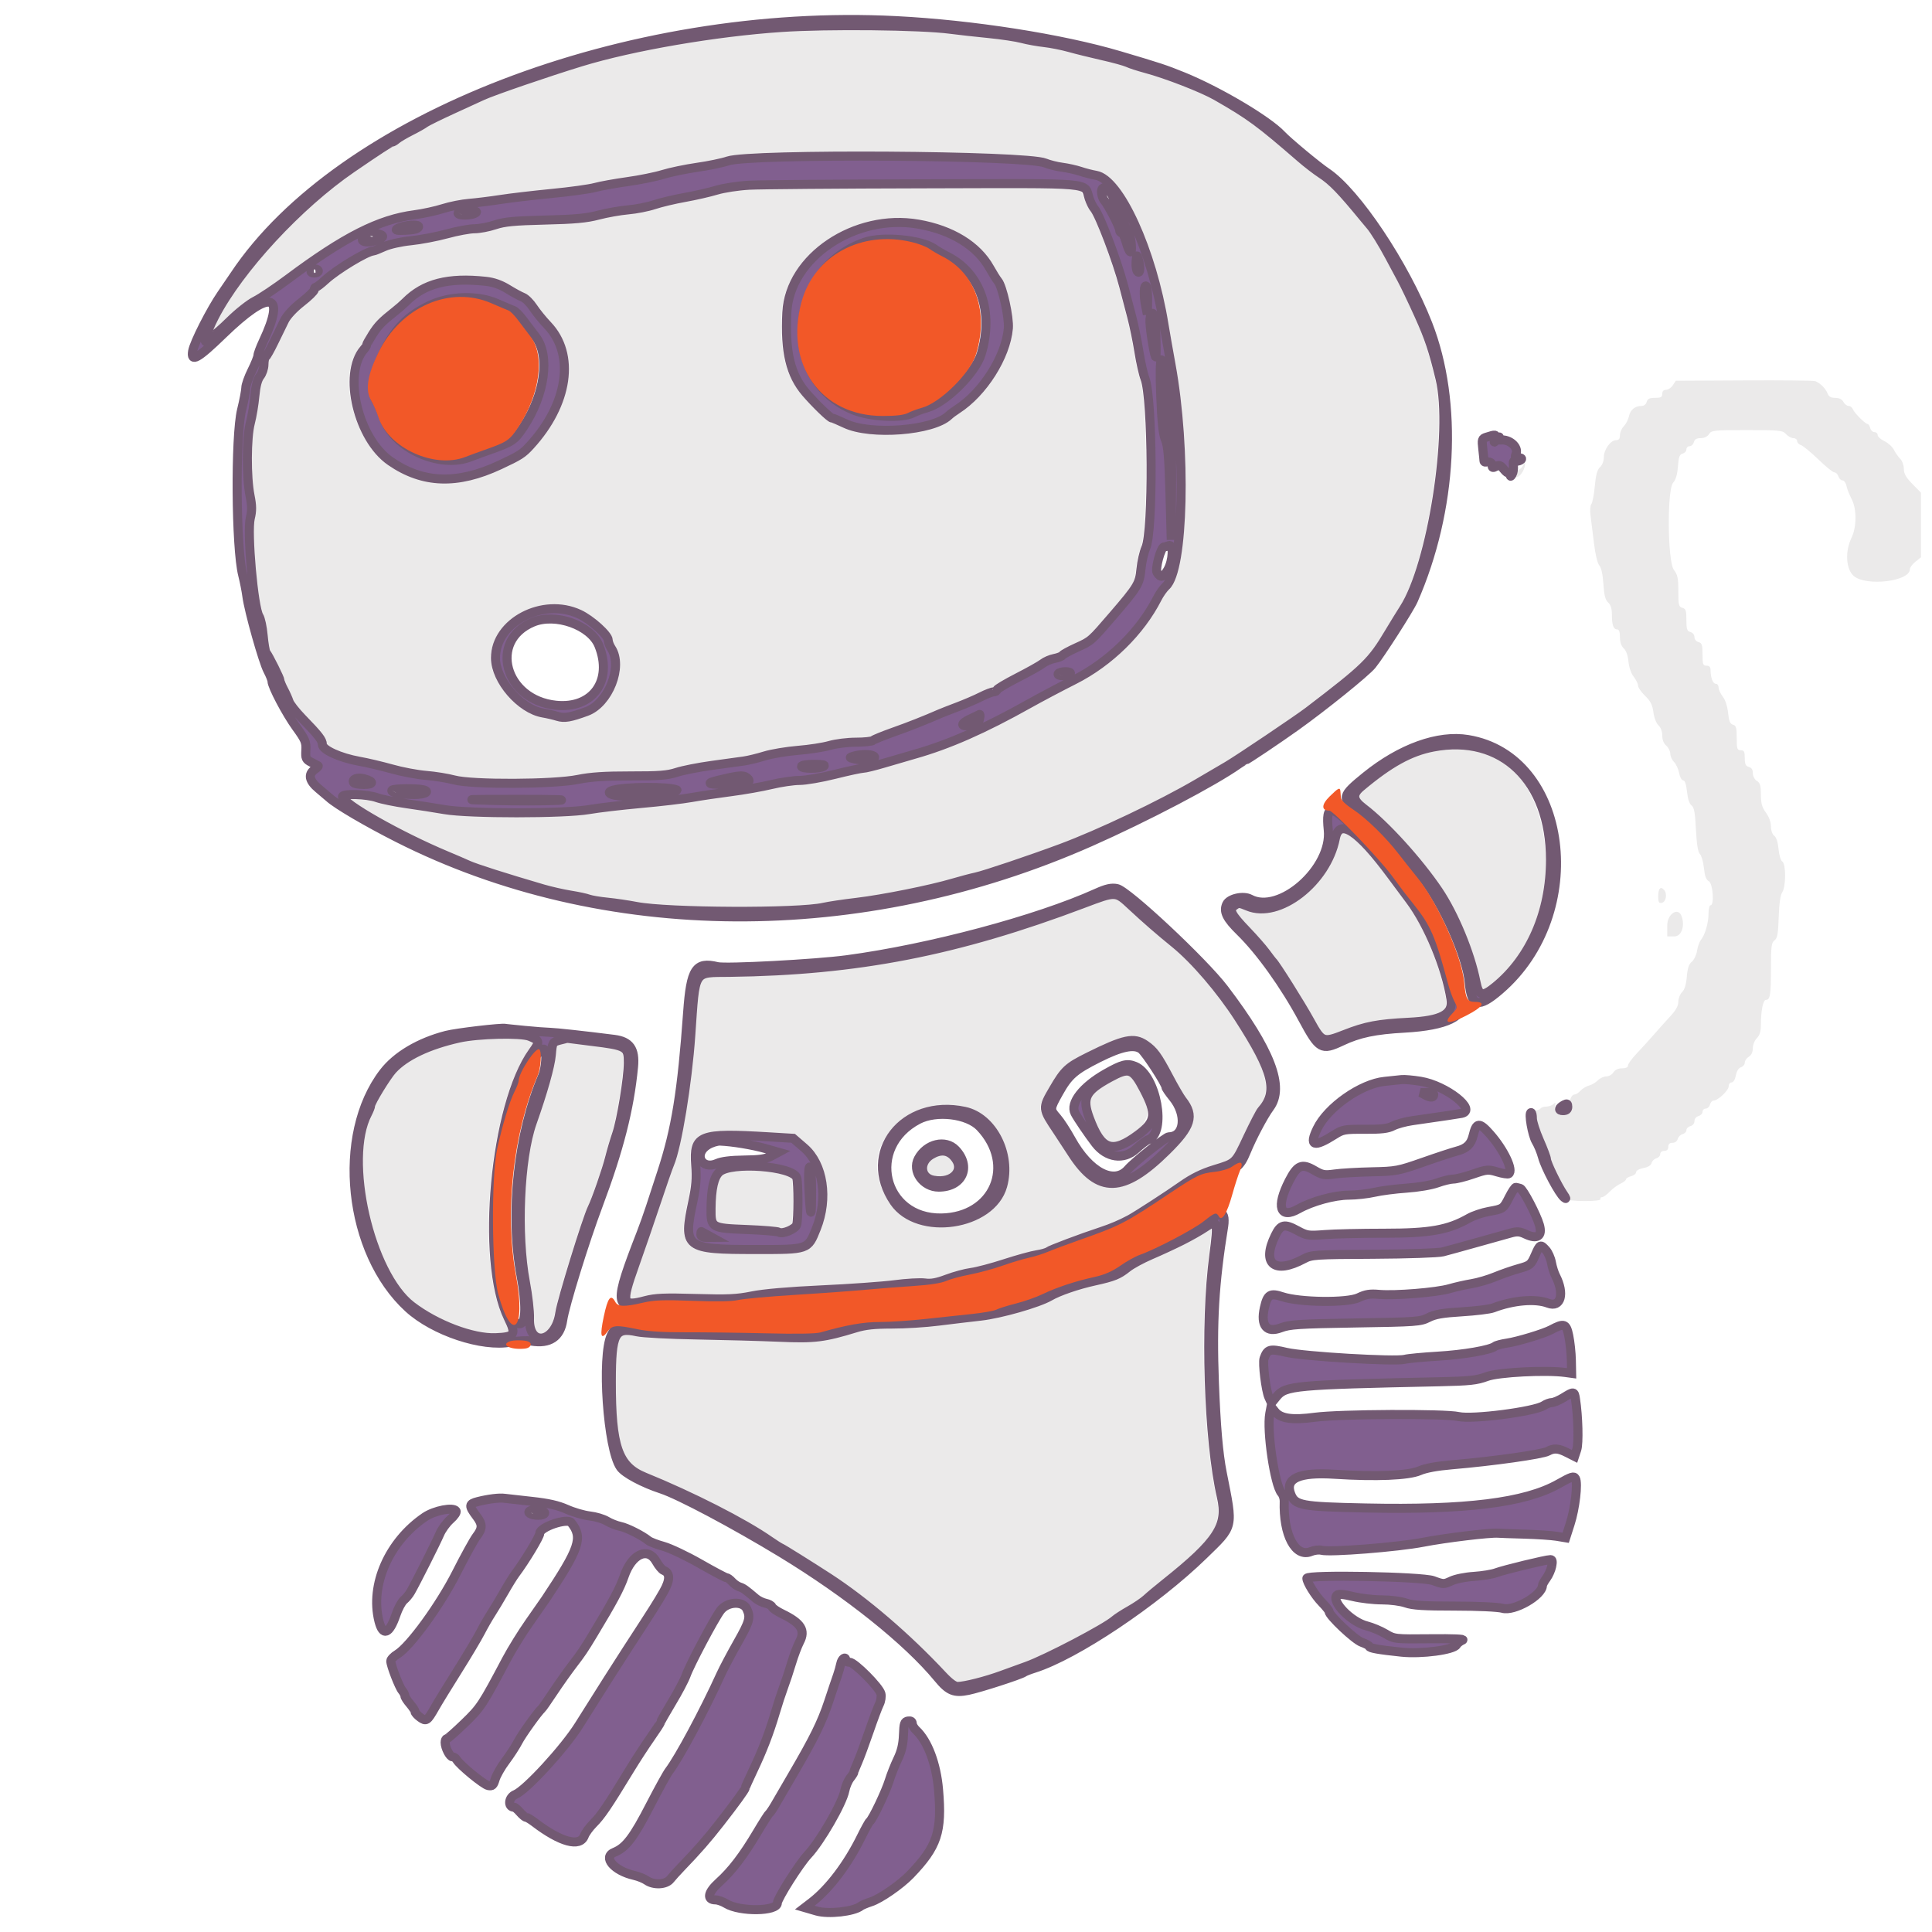 <?xml version="1.0" encoding="UTF-8" standalone="no"?>
<!DOCTYPE svg PUBLIC "-//W3C//DTD SVG 1.1//EN" "http://www.w3.org/Graphics/SVG/1.1/DTD/svg11.dtd">
<svg version="1.1" xmlns="http://www.w3.org/2000/svg" xmlns:xlink="http://www.w3.org/1999/xlink" preserveAspectRatio="xMidYMid meet" viewBox="0 0 640 640" width="640" height="640"><defs><path d="M304.86 8.85C306.7 8.95 310.45 9.33 313.2 9.7C315.95 10.06 321.65 10.7 325.87 11.11C330.09 11.52 335.04 12.27 336.88 12.76C338.71 13.25 342.01 13.85 344.21 14.09C346.41 14.33 350.17 15.07 352.55 15.74C354.93 16.41 359.89 17.63 363.55 18.46C367.22 19.28 370.97 20.32 371.89 20.75C372.81 21.19 375.51 22.06 377.89 22.7C384.74 24.52 396.67 29.16 401.24 31.78C412.53 38.25 415.49 40.43 429.25 52.36C431.27 54.11 434.26 56.42 435.9 57.49C439.73 59.99 442.57 62.92 450.3 72.35C451.01 73.22 451.89 74.27 452.26 74.69C453.49 76.08 456.43 80.83 458.54 84.83C459.69 87 461.5 90.38 462.56 92.33C463.62 94.28 466.2 99.68 468.31 104.33C471.7 111.85 473.1 116.04 475.37 125.46C479.6 142.98 472.63 187.2 463.38 201.6C462.24 203.38 460.05 206.94 458.52 209.5C452.73 219.23 450.75 221.16 431.74 235.67C428.3 238.3 408.55 251.59 404.88 253.74C403.43 254.6 398.94 257.23 394.9 259.59C382.97 266.58 362.5 276.31 349.88 281C339.49 284.86 324.45 289.92 321.56 290.53C320.08 290.84 316.75 291.72 314.17 292.48C306.66 294.71 290.86 297.88 282.19 298.91C277.78 299.43 272.83 300.17 271.18 300.55C262.82 302.47 219.49 302.28 209.15 300.28C206.4 299.75 202.07 299.11 199.52 298.86C196.97 298.61 194.18 298.14 193.33 297.82C192.48 297.49 189.76 296.91 187.29 296.52C184.83 296.12 180.71 295.19 178.14 294.44C165.45 290.72 155.87 287.66 153.46 286.57C152 285.9 148.84 284.54 146.46 283.55C130.8 277.01 111.78 266.24 111.78 263.9C111.78 262.81 119.86 263.04 123.2 264.23C124.8 264.8 129.22 265.7 133.02 266.24C136.82 266.77 142.49 267.66 145.61 268.2C153.62 269.6 185.36 269.59 193.39 268.19C196.55 267.64 204.32 266.73 210.65 266.16C216.98 265.6 224.56 264.71 227.5 264.18C230.43 263.66 236.28 262.79 240.5 262.25C244.72 261.71 250.72 260.65 253.84 259.9C256.96 259.15 261.16 258.53 263.19 258.53C265.21 258.53 270.46 257.62 274.85 256.52C279.24 255.42 283.43 254.52 284.17 254.51C284.92 254.5 288.07 253.73 291.19 252.8C294.31 251.87 298.81 250.55 301.19 249.88C312.62 246.65 324.24 241.53 339.26 233.1C342.78 231.13 349.52 227.56 354.24 225.18C365.83 219.32 376.12 209.21 381.73 198.16C382.48 196.7 383.75 194.9 384.56 194.16C390.47 188.82 391.38 149 386.24 120.8C385.37 116.03 384.32 110.03 383.9 107.46C379.92 82.95 369.19 59.4 361.4 58.08C360.02 57.84 357.69 57.25 356.22 56.75C354.75 56.26 352.05 55.65 350.22 55.41C348.38 55.17 345.83 54.53 344.55 53.99C338.39 51.39 246.9 50.8 239.5 53.31C237.67 53.94 233.06 54.89 229.27 55.43C225.47 55.98 220.38 57.03 217.95 57.79C215.52 58.54 210.22 59.61 206.17 60.17C202.13 60.73 197.32 61.6 195.48 62.1C193.65 62.61 187.19 63.5 181.14 64.08C175.09 64.67 167.44 65.57 164.13 66.08C160.83 66.59 156.18 67.17 153.8 67.36C151.41 67.55 147.51 68.32 145.13 69.08C142.74 69.84 138.48 70.77 135.65 71.14C123.85 72.68 112.4 78.48 93.83 92.35C89.64 95.47 84.72 98.77 82.89 99.69C81.05 100.6 77.32 103.55 74.58 106.24C71.85 108.93 69.3 111.13 68.93 111.13C68.55 111.13 67.84 111.65 67.35 112.29C65.25 115.07 66.53 110.41 69.39 104.9C77.63 89 97.17 67.89 114.87 55.75C123.52 49.82 127.69 47.1 128.14 47.1C128.44 47.1 129.15 46.68 129.73 46.17C130.31 45.66 132.44 44.41 134.45 43.39C136.47 42.37 138.57 41.18 139.12 40.75C139.67 40.32 143.88 38.25 148.46 36.15C153.05 34.05 157.4 32.06 158.13 31.72C161.63 30.1 179.67 23.91 190.81 20.5C220.77 11.34 266.49 6.67 304.86 8.85M357.17 62.11C357.83 62.84 358.71 64.47 359.14 65.73C359.56 66.99 360.31 68.49 360.8 69.06C362.58 71.12 368.42 86.5 370.57 94.79C371.24 97.35 372.42 101.86 373.2 104.79C373.97 107.73 375.05 112.98 375.61 116.46C376.15 119.95 377.06 123.96 377.61 125.39C380.17 131.94 380.39 175.91 377.89 181.49C377.24 182.96 376.52 186.1 376.29 188.46C375.83 193.41 375.24 194.38 367.06 203.89C359.71 212.43 359.86 212.3 354.94 214.53C352.58 215.6 350.48 216.75 350.27 217.08C350.07 217.42 348.87 217.88 347.62 218.12C346.37 218.35 344.64 219.1 343.78 219.77C342.92 220.45 339.14 222.57 335.38 224.49C331.62 226.42 328.54 228.25 328.54 228.58C328.54 228.91 328.08 229.18 327.53 229.18C326.97 229.18 325.09 229.9 323.36 230.78C321.62 231.66 318.1 233.18 315.53 234.15C312.97 235.12 310.26 236.18 309.53 236.5C304.84 238.56 299.4 240.71 294.19 242.55C290.89 243.72 287.9 244.94 287.55 245.26C287.21 245.59 284.66 245.86 281.89 245.86C279.12 245.86 275.2 246.35 273.18 246.94C271.16 247.53 266.45 248.26 262.71 248.56C258.97 248.87 254.01 249.69 251.7 250.4C249.39 251.11 246.3 251.87 244.84 252.08C243.37 252.28 238.57 252.95 234.16 253.55C229.76 254.15 224.51 255.19 222.49 255.85C219.51 256.83 216.65 257.06 207.15 257.04C198.6 257.03 193.97 257.34 189.81 258.19C181.84 259.83 154.68 259.95 148.79 258.37C146.59 257.77 142.39 257.1 139.46 256.86C136.52 256.62 131.42 255.66 128.12 254.72C124.82 253.79 119.95 252.64 117.3 252.17C110.95 251.03 105.11 248.37 105.11 246.61C105.11 245.16 103.92 243.62 98.34 237.88C96.27 235.75 94.35 233.29 94.08 232.42C93.81 231.56 93.02 229.8 92.34 228.52C91.66 227.24 91.1 225.88 91.1 225.5C91.1 224.81 87.44 217.43 86.46 216.17C86.18 215.81 85.75 213.26 85.51 210.53C85.26 207.79 84.65 204.91 84.14 204.13C82.34 201.4 80.11 176.29 81.24 171.66C81.84 169.21 81.82 167.54 81.16 164.22C79.93 158.02 79.98 145.02 81.25 140.14C81.83 137.94 82.5 133.9 82.75 131.17C83.06 127.82 83.62 125.68 84.49 124.58C85.19 123.69 85.77 121.96 85.77 120.75C85.77 119.53 86.02 118.38 86.34 118.19C86.65 117.99 87.89 115.8 89.09 113.31C90.28 110.83 91.86 107.59 92.59 106.12C93.38 104.54 95.64 102.11 98.18 100.13C100.52 98.3 102.44 96.43 102.44 95.96C102.44 95.5 102.68 95.12 102.98 95.12C103.27 95.12 104.7 94.03 106.15 92.7C109.88 89.26 119.89 83.22 121.99 83.14C122.28 83.12 123.9 82.49 125.58 81.72C127.32 80.93 131.13 80.08 134.38 79.75C137.54 79.44 142.92 78.41 146.34 77.48C149.76 76.54 153.89 75.78 155.51 75.78C157.13 75.78 160.19 75.2 162.3 74.49C165.38 73.46 168.64 73.15 178.81 72.9C188.59 72.67 192.62 72.31 196.48 71.28C199.23 70.55 203.68 69.76 206.37 69.52C209.05 69.29 212.96 68.52 215.04 67.82C217.12 67.12 221.68 66.03 225.16 65.41C228.65 64.79 233.41 63.7 235.74 62.99C244.27 60.41 354.91 59.6 357.17 62.11M283.4 75.63C269.12 80.69 259.57 91.58 258.98 103.5C258.34 116.55 260.11 124.06 265.27 130.09C268.4 133.74 273.29 138.47 273.94 138.47C274.23 138.47 276.21 139.3 278.33 140.31C286.72 144.3 307.35 142.7 312.63 137.66C313.12 137.18 314.33 136.27 315.32 135.65C323.95 130.13 331.56 118.13 332.36 108.78C332.67 105.15 330.41 94.87 328.91 93.12C328.44 92.57 327.22 90.62 326.19 88.78C319.32 76.49 298.78 70.17 283.4 75.63M137.79 96.08C135.77 97.47 133.49 99.25 132.71 100.04C131.93 100.82 130.34 102.21 129.18 103.12C124.85 106.53 123.61 107.8 121.72 110.78C120.65 112.47 119.78 114.03 119.78 114.26C119.78 114.5 119.37 115.16 118.87 115.74C111.83 123.91 116.94 145.36 127.71 152.8C138.42 160.2 149.8 160.6 163.8 154.07C170.51 150.93 171.45 150.33 173.99 147.56C186.57 133.79 188.92 117.4 179.7 107.72C178.11 106.05 175.98 103.42 174.97 101.88C173.95 100.34 172.42 98.81 171.56 98.49C170.7 98.16 168.42 96.93 166.51 95.74C159.78 91.61 143.98 91.79 137.79 96.08M601.33 126.26C602.95 126.88 604.77 128.69 605.39 130.3C605.81 131.4 606.5 131.8 607.96 131.8C609.27 131.8 610.19 132.26 610.66 133.14C611.05 133.87 611.83 134.47 612.38 134.47C612.92 134.47 613.56 134.97 613.79 135.57C614.27 136.8 617.93 140.47 618.69 140.47C618.96 140.47 619.34 141.07 619.53 141.81C619.72 142.54 620.35 143.14 620.94 143.14C621.52 143.14 622 143.58 622 144.11C622 144.64 623.01 145.56 624.24 146.14C625.47 146.73 626.89 148.01 627.39 149.01C627.89 150 628.83 151.35 629.48 152C630.14 152.66 630.67 154.15 630.67 155.31C630.67 156.91 631.37 158.15 633.51 160.32C633.7 160.51 634.64 161.47 636.34 163.21L636.34 173.91L636.34 184.62C635.24 185.5 634.63 185.98 634.51 186.08C633.5 186.88 632.67 188.01 632.67 188.58C632.67 192.59 618.28 194.33 614.12 190.83C611.49 188.61 611.12 182.73 613.33 178.16C615.08 174.54 615.09 168.55 613.36 165.28C612.64 163.93 611.88 161.99 611.68 160.98C611.47 159.97 610.88 159.15 610.36 159.15C609.84 159.15 609.23 158.55 609 157.81C608.76 157.08 608.17 156.48 607.67 156.48C607.17 156.48 604.77 154.54 602.33 152.17C599.89 149.81 597.32 147.69 596.61 147.46C595.9 147.24 595.32 146.62 595.32 146.1C595.32 145.57 594.77 145.14 594.09 145.14C593.42 145.14 592.32 144.54 591.65 143.81C590.53 142.57 589.6 142.47 578.71 142.47C567.69 142.47 566.91 142.56 566.13 143.81C565.61 144.64 564.58 145.14 563.38 145.14C562.03 145.14 561.36 145.53 561.11 146.48C560.92 147.21 560.29 147.81 559.7 147.81C559.12 147.81 558.64 148.29 558.64 148.87C558.64 149.46 558.08 150.08 557.38 150.26C556.37 150.53 556.07 151.37 555.84 154.51C555.65 157.15 555.13 158.9 554.27 159.86C552.18 162.17 552.39 186.12 554.52 188.82C555.73 190.36 555.97 191.54 555.97 195.84C555.97 200.45 556.12 201.05 557.31 201.36C558.44 201.65 558.64 202.27 558.64 205.36C558.64 208.45 558.85 209.07 559.97 209.36C560.74 209.56 561.31 210.27 561.31 211.03C561.31 211.79 561.88 212.5 562.64 212.7C563.78 212.99 563.98 213.61 563.98 216.78C563.98 220.06 564.13 220.51 565.31 220.51C566.25 220.51 566.65 220.95 566.65 222.01C566.67 224.55 567.42 226.51 568.39 226.51C568.9 226.51 569.31 227.07 569.31 227.75C569.31 228.44 569.93 229.79 570.69 230.76C571.53 231.81 572.22 233.95 572.45 236.13C572.74 238.91 573.11 239.81 574.07 240.07C575.11 240.34 575.31 241.05 575.31 244.46C575.31 248.08 575.46 248.52 576.65 248.52C577.75 248.52 577.98 248.97 577.98 251.11C577.98 253.14 578.27 253.78 579.32 254.05C580.22 254.28 580.65 254.96 580.65 256.12C580.65 257.12 581.21 258.2 581.98 258.68C583.06 259.35 583.32 260.24 583.32 263.23C583.32 266.14 583.68 267.42 584.99 269.2C586 270.58 586.65 272.35 586.65 273.75C586.65 275.11 587.1 276.38 587.74 276.85C588.42 277.34 588.95 279 589.17 281.26C589.35 283.29 589.9 285.1 590.41 285.4C591.66 286.13 591.64 293.79 590.39 295.58C589.78 296.44 589.37 299.31 589.22 303.78C589.03 309.38 588.77 310.81 587.82 311.51C586.82 312.24 586.65 313.53 586.65 320.74C586.65 329.52 586.39 331.22 585 331.22C584.05 331.22 583.34 334.7 583.32 339.39C583.32 341.66 582.94 342.94 581.98 343.9C581.25 344.63 580.65 346.12 580.65 347.23C580.65 348.5 580.17 349.52 579.32 350.05C578.58 350.51 577.98 351.39 577.98 352.01C577.98 352.64 577.41 353.32 576.72 353.54C575.93 353.79 575.29 354.83 575.02 356.26C574.76 357.64 574.2 358.57 573.62 358.57C573.08 358.57 572.65 359.14 572.65 359.84C572.65 361.21 569.11 364.57 567.67 364.57C567.19 364.57 566.64 365.17 566.45 365.91C566.26 366.64 565.62 367.24 565.04 367.24C564.45 367.24 563.98 367.72 563.98 368.3C563.98 368.89 563.38 369.52 562.64 369.71C561.88 369.91 561.31 370.62 561.31 371.38C561.31 372.14 560.74 372.85 559.97 373.05C559.24 373.24 558.64 373.84 558.64 374.38C558.64 374.92 558.07 375.52 557.37 375.7C556.67 375.88 555.95 376.6 555.76 377.31C555.57 378.05 554.85 378.58 554.03 378.58C553.08 378.58 552.64 379 552.64 379.91C552.64 380.8 552.19 381.25 551.3 381.25C550.53 381.25 549.97 381.69 549.97 382.31C549.97 382.89 549.4 383.52 548.7 383.7C548 383.89 547.28 384.59 547.1 385.27C546.9 386.05 545.91 386.66 544.37 386.94C543 387.2 541.97 387.79 541.97 388.31C541.97 388.81 541.22 389.41 540.3 389.64C539.38 389.87 538.63 390.33 538.63 390.67C538.63 391 537.81 391.65 536.82 392.1C535.82 392.55 534.21 393.74 533.24 394.75C532.28 395.76 531.12 396.59 530.68 396.59C530.24 396.59 530.03 396.83 530.21 397.12C530.86 398.18 519.31 398.08 517.69 397.02C516.15 396.02 510.62 385.91 510.62 384.11C510.62 383.57 509.57 380.74 508.28 377.82C505.26 370.94 505.15 367.91 507.91 367.91C508.99 367.91 510.06 367.61 510.29 367.24C510.51 366.87 511.37 366.57 512.19 366.57C513.02 366.57 514.09 366.2 514.58 365.74C515.31 365.05 515.4 365.17 515.11 366.41C514.81 367.64 515.02 367.91 516.33 367.91C517.49 367.91 517.81 367.63 517.51 366.87C517.25 366.17 517.58 365.7 518.51 365.46C519.28 365.26 520.09 364.53 520.31 363.83C520.53 363.14 521.1 362.57 521.57 362.57C522.03 362.57 522.94 362 523.57 361.3C524.21 360.6 525.46 359.84 526.36 359.61C527.26 359.39 528.59 358.61 529.31 357.88C530.04 357.16 531.31 356.57 532.14 356.57C532.96 356.57 534.02 355.97 534.47 355.23C535.01 354.38 536.03 353.9 537.3 353.9C538.58 353.9 539.3 353.56 539.3 352.95C539.3 352.43 540.57 350.67 542.13 349.03C543.69 347.4 546.32 344.51 547.97 342.61C549.62 340.72 552.1 337.96 553.47 336.48C555.17 334.64 555.97 333.16 555.97 331.84C555.97 330.76 556.53 329.33 557.22 328.65C558.04 327.82 558.57 326.09 558.78 323.53C559.01 320.74 559.47 319.36 560.43 318.59C561.16 318 561.94 316.37 562.17 314.97C562.39 313.57 562.96 311.97 563.42 311.41C564.78 309.77 565.96 305.77 565.97 302.71C565.97 301.15 566.28 299.88 566.64 299.88C567.95 299.88 567.43 292.65 566.07 291.92C565.18 291.45 564.73 290.22 564.45 287.57C564.24 285.53 563.64 283.44 563.12 282.92C562.47 282.27 562.06 279.71 561.8 274.79C561.52 269.16 561.2 267.43 560.33 266.8C559.63 266.28 559.08 264.61 558.84 262.26C558.59 259.81 558.15 258.52 557.58 258.52C557.09 258.52 556.49 257.43 556.24 256.1C555.99 254.76 555.23 253.11 554.55 252.43C553.86 251.75 553.3 250.5 553.3 249.67C553.3 248.83 552.7 247.64 551.97 247.01C551.13 246.29 550.64 245.04 550.64 243.63C550.64 242.29 550.13 240.94 549.38 240.26C548.67 239.61 547.95 237.77 547.71 235.94C547.39 233.5 546.75 232.24 544.96 230.51C543.68 229.27 542.63 227.75 542.63 227.14C542.63 226.52 541.99 225.2 541.19 224.19C540.34 223.11 539.63 221.04 539.45 219.13C539.25 217.13 538.66 215.47 537.88 214.76C537.07 214.03 536.63 212.73 536.63 211.07C536.63 209.32 536.33 208.5 535.7 208.5C534.48 208.5 533.96 207.03 533.96 203.55C533.96 201.62 533.56 200.34 532.72 199.58C531.78 198.73 531.39 197.2 531.15 193.47C530.94 190.32 530.45 188.06 529.8 187.32C529.18 186.62 528.46 183.62 528.01 179.82C527.59 176.34 527.07 172.21 526.87 170.64C526.66 169.07 526.79 167.42 527.16 166.97C527.53 166.52 528.04 163.84 528.3 161.02C528.65 157.26 529.11 155.58 530.04 154.74C530.77 154.08 531.29 152.72 531.29 151.46C531.29 148.93 533.53 145.81 535.35 145.81C536.27 145.81 536.63 145.34 536.63 144.14C536.63 143.22 537.2 141.9 537.9 141.21C538.59 140.51 539.37 139.01 539.62 137.87C540.09 135.7 541.63 134.47 543.85 134.47C544.58 134.47 545.3 133.9 545.49 133.14C545.76 132.11 546.4 131.8 548.24 131.8C550.19 131.8 550.64 131.56 550.64 130.47C550.64 129.61 551.08 129.13 551.89 129.13C552.58 129.13 553.59 128.46 554.14 127.63C554.2 127.53 554.54 127.03 555.13 126.13C568.69 126.06 576.22 126.01 577.73 126.01C590.16 125.94 600.78 126.05 601.33 126.26M499.95 146.14C501.52 147.76 501.89 148.48 501.16 148.48C500.58 148.48 499.95 147.88 499.75 147.14C499.56 146.39 498.84 145.81 498.12 145.81C497.41 145.81 496.83 145.36 496.83 144.81C496.83 143.31 497.46 143.57 499.95 146.14M505.21 153.28C505.33 155.11 503.89 157.67 502.55 158.03C501.11 158.4 501.89 156.3 503.55 155.34C504.05 155.05 504.62 154.21 504.8 153.48C505.05 152.45 505.15 152.4 505.21 153.28M172.76 203.26C167.18 206.05 162.47 212.78 162.47 217.97C162.47 225.33 170.77 234.94 178.22 236.19C179.64 236.43 181.82 236.94 183.06 237.32C185.27 238 187.26 237.66 192.63 235.69C199.95 233.02 204.76 220.76 200.84 214.78C200.28 213.92 199.82 212.71 199.82 212.08C199.82 205.2 181.09 199.1 172.76 203.26M486.58 247.28C516.67 252.27 521.36 304.19 493.77 326.79C489.43 330.35 488.2 330.06 487.25 325.27C485.35 315.7 480.09 302.95 474.81 295.1C468.27 285.39 457.21 273.21 449.93 267.68C446.43 265.03 446.21 263.13 449.11 260.69C463.27 248.8 473.55 245.12 486.58 247.28M450.79 280.03C453.92 283.43 457.71 287.85 459.21 289.87C460.71 291.89 463.5 295.64 465.41 298.21C471.47 306.33 477.32 320.46 478.98 330.95C479.77 335.99 475.96 338.08 464.98 338.64C454.77 339.16 450.78 339.92 443.81 342.66C436.57 345.5 436.22 345.37 432.26 338.16C429.33 332.84 420.93 319.47 419.93 318.55C419.73 318.37 418.69 317.02 417.61 315.55C416.53 314.08 413.69 310.83 411.28 308.33C406.19 303.04 405.36 301.44 407.06 300.14C408.57 299 408.8 299.01 411.68 300.21C421.97 304.51 437.82 292.22 440.67 277.73C441.84 271.78 443.51 272.16 450.79 280.03M551.28 294.84C552.38 296.17 551.88 298.82 550.47 299.08C549.54 299.26 549.3 298.84 549.3 296.96C549.3 294.3 550.11 293.44 551.28 294.84M368.22 296.37C368.96 296.54 371.22 298.23 373.24 300.12C378.17 304.7 382.12 308.14 387.54 312.55C394.14 317.93 402.74 327.96 408.73 337.28C420.2 355.11 421.79 361.61 416.22 367.91C415.73 368.46 413.71 372.37 411.71 376.59C407.47 385.58 407.84 385.22 400.57 387.46C396.59 388.69 393.41 390.26 389.9 392.73C385.29 395.98 374.91 402.71 372.56 403.97C369.66 405.52 366.51 406.86 363.22 407.94C356.51 410.14 346.25 414.01 345.53 414.61C345.14 414.93 343.48 415.4 341.85 415.65C340.21 415.89 335.43 417.21 331.21 418.58C326.99 419.95 321.97 421.28 320.06 421.52C318.15 421.77 314.55 422.74 312.06 423.68C308.7 424.95 306.81 425.29 304.72 425.01C303.17 424.8 298.67 425.05 294.72 425.57C290.76 426.09 279.87 426.86 270.51 427.29C259.68 427.79 251.32 428.51 247.5 429.29C242.45 430.31 239.46 430.45 228.82 430.14C218.51 429.84 215.42 429.97 212.17 430.83C204.35 432.9 204.03 431.86 208.55 419.15C210.42 413.89 213.6 404.64 215.62 398.59C217.64 392.53 219.68 386.68 220.15 385.58C222.62 379.82 226.04 358.99 227.16 342.89C228.7 320.84 227.83 322.25 240.03 322.1C265.97 321.77 283.85 319.76 306.86 314.6C325.59 310.4 337.25 306.86 357.22 299.31C365.43 296.21 366.45 295.94 368.22 296.37M557.02 303.43C558.26 306.67 557.02 310.21 554.64 310.21C554.48 310.21 553.7 310.21 552.3 310.21C552.3 308.01 552.3 306.79 552.3 306.55C552.3 302.76 555.86 300.41 557.02 303.43M173.77 343.3C177.12 344.64 177.22 345.12 174.8 348.48C162.16 366.08 157.41 417.45 166.66 436.5C169.4 442.14 168.94 442.87 162.53 443.14C154.93 443.45 142.85 438.88 134.65 432.6C120.82 422.01 112.13 384.06 120.06 368.91C120.63 367.81 121.11 366.59 121.11 366.2C121.13 363.1 128.69 353.35 133.47 350.27C142.8 344.25 166.08 340.23 173.77 343.3M194.15 344.95C205.95 346.38 206.49 346.69 206.48 352.11C206.46 357.09 204.14 371.17 202.59 375.71C201.86 377.84 200.81 381.38 200.27 383.58C199.3 387.48 195.79 397.58 194.47 400.25C192.68 403.88 184.36 430.86 183.78 434.94C182.34 444.92 173.37 446.46 173.73 436.66C173.81 434.45 173.2 429.11 172.38 424.79C169.38 408.92 170.45 383.73 174.63 371.91C178.22 361.73 180.64 353.15 180.96 349.4C181.31 345.39 183.46 343.28 186.48 343.98C186.66 344.02 190.11 344.46 194.15 344.95M368.22 345.84C355.75 350.62 351.46 353.7 347.26 360.89C343.59 367.19 343.58 367.12 348.62 374.65C349.94 376.62 352.11 379.94 353.45 382.01C362.16 395.58 370.39 395.37 384.75 381.21C392.98 373.09 394.04 369.66 389.94 364.44C389.24 363.55 387.26 360.14 385.53 356.86C379.27 344.98 375.97 342.88 368.22 345.84M373.8 355.73C375.27 356.98 379.02 363.71 379.92 366.73C381.53 372.13 372.43 380.79 366.35 379.65C362.46 378.92 357.25 369.15 358.16 364.3C359.11 359.27 370.55 353 373.8 355.73M473.27 362.53C473.27 363.62 472.32 363.72 470.6 362.81C470.49 362.75 469.93 362.45 468.93 361.92C470.23 361.92 470.96 361.91 471.1 361.91C472.29 361.91 473.27 362.19 473.27 362.53M307.05 368.21C291.73 371.46 285.87 385.49 294.54 398.14C302.48 409.72 326.79 406.13 330.49 392.82C332.46 385.73 328.91 374.16 323.61 370.39C319.75 367.64 313.58 366.83 307.05 368.21M233.66 376.61C229.1 377.88 228.31 379.38 228.79 385.91C229.12 390.31 228.91 393.01 227.87 397.92C224.57 413.39 225.26 413.92 248.58 413.92C266.22 413.93 265.93 414.03 268.77 406.93C272.74 397.02 271.03 385.68 264.76 380.26C264.51 380.05 263.29 378.99 261.07 377.08C256.2 376.79 253.5 376.63 252.95 376.59C240.47 375.85 236.38 375.86 233.66 376.61M314.23 383.01C318.29 387.39 314.2 392.21 307.5 390.95C303.13 390.14 302.66 385.03 306.71 382.56C309.72 380.73 312.26 380.88 314.23 383.01M250.12 386.67C258.88 387.23 261.57 388 262.25 390.15C262.8 391.89 262.79 403.99 262.24 405.74C261.78 407.17 257.58 408.92 256.37 408.18C255.93 407.9 251.1 407.5 245.64 407.29C233.96 406.84 233.81 406.74 233.87 400.29C234 387.12 235.65 385.74 250.12 386.67M401.08 405.61C401.42 406.23 401.17 410.3 400.43 415.79C397.39 438.47 398.6 477.13 402.93 495.84C405.13 505.36 401.74 510.61 384.44 524.41C381.97 526.38 379.13 528.74 378.14 529.67C377.14 530.59 374.65 532.28 372.61 533.43C370.56 534.58 368.29 536.05 367.56 536.7C364.59 539.34 344.94 549.63 338.42 551.96C336.47 552.66 332.77 554 330.21 554.94C324.92 556.88 317.89 558.66 315.54 558.66C314.47 558.66 312.79 557.41 310.41 554.86C298.76 542.39 284.85 530.46 272.82 522.64C266.64 518.63 257.6 512.98 256.87 512.69C256.49 512.54 254.83 511.48 253.18 510.33C244.66 504.4 227.28 495.55 211.83 489.28C203.07 485.71 200.81 479.2 200.84 457.61C200.86 441.66 201.96 439.54 209.39 441.18C211.28 441.6 220.18 442.07 229.16 442.22C238.15 442.38 250.46 442.72 256.51 442.98C268.14 443.49 271.31 443.1 281.76 439.9C284.93 438.93 287.94 438.61 293.76 438.61C298.03 438.62 304.98 438.19 309.2 437.65C313.42 437.12 319.72 436.37 323.2 435.98C329.72 435.25 342.27 431.67 346.07 429.46C349.01 427.74 355.27 425.59 361 424.33C367.28 422.94 368.81 422.32 371.76 419.97C373.12 418.88 376.63 416.98 379.56 415.72C386.82 412.63 394.33 408.81 397.7 406.49C400.11 404.84 400.58 404.72 401.08 405.61M177.32 500.44C179.61 500.79 179.05 501.97 176.6 501.95C174.15 501.94 172.62 500.97 174.14 500.39C174.75 500.16 175.3 500.01 175.36 500.06C175.42 500.12 176.3 500.29 177.32 500.44" id="c3EZtnit2J"></path><path d="M296.86 6.84C322.2 8.13 351.7 12.75 370.89 18.44C384.16 22.37 385.92 22.95 391.9 25.38C403.66 30.16 420.02 39.85 424.58 44.74C426.59 46.9 436.45 55.1 439.45 57.1C449.3 63.69 465.29 87.64 472.99 107.32C483.15 133.31 481.29 169.01 468.2 198.83C466.94 201.71 457.14 217 454.45 220.29C452.43 222.77 438.35 234.13 429.25 240.62C423.25 244.9 412.88 251.86 412.49 251.86C412.29 251.86 411.32 252.42 410.35 253.11C402.17 258.92 379.57 270.78 361.14 278.93C285.29 312.47 199.75 311.96 131.79 277.57C121.42 272.32 111.54 266.52 109.03 264.21C108.63 263.84 107.05 262.5 105.53 261.24C102.41 258.65 101.97 256.5 104.23 254.91C105.04 254.35 105.56 253.8 105.4 253.7C105.24 253.6 104.22 253.07 103.13 252.51C101.33 251.59 101.17 251.22 101.32 248.51C101.48 245.84 101.13 245.01 98.11 240.85C94.84 236.33 90.1 227.33 90.1 225.63C90.1 225.17 89.48 223.6 88.71 222.15C87.12 219.13 82.44 202.48 81.78 197.5C81.54 195.66 80.91 192.48 80.39 190.43C78.14 181.53 77.89 144.52 80.03 135.8C80.8 132.69 81.42 129.38 81.43 128.47C81.43 127.55 82.33 125 83.43 122.8C84.53 120.6 85.43 118.35 85.44 117.8C85.44 117.25 86.22 115.15 87.17 113.13C94.93 96.65 89.38 95.67 73.82 110.76C65.44 118.88 63.17 120.13 63.82 116.3C64.29 113.51 69.83 102.61 73.39 97.45C74.91 95.25 76.85 92.4 77.71 91.12C112.48 38.94 207.76 2.3 296.86 6.84M258.84 9.1C237.01 10.57 209.52 15.29 192.48 20.5C181.34 23.91 163.3 30.1 159.8 31.72C159.07 32.06 154.71 34.05 150.13 36.15C145.54 38.25 141.34 40.32 140.79 40.75C140.24 41.18 138.14 42.37 136.12 43.39C134.1 44.41 131.98 45.66 131.4 46.17C130.82 46.68 130.1 47.1 129.81 47.1C129.36 47.1 125.19 49.82 116.54 55.75C98.84 67.89 79.3 89 71.05 104.9C68.2 110.41 66.91 115.07 69.02 112.29C69.51 111.65 70.22 111.13 70.59 111.13C70.97 111.13 73.52 108.93 76.25 106.24C78.98 103.55 82.72 100.6 84.55 99.69C86.39 98.77 91.31 95.47 95.5 92.35C114.07 78.48 125.51 72.68 137.32 71.14C140.15 70.77 144.41 69.84 146.79 69.08C149.18 68.32 153.08 67.55 155.46 67.36C157.85 67.17 162.5 66.59 165.8 66.08C169.1 65.57 176.76 64.67 182.81 64.08C188.86 63.5 195.31 62.61 197.15 62.1C198.98 61.6 203.79 60.73 207.84 60.17C211.88 59.61 217.19 58.54 219.61 57.79C222.05 57.03 227.14 55.98 230.93 55.43C234.73 54.89 239.33 53.94 241.17 53.31C248.57 50.8 340.06 51.39 346.21 53.99C347.5 54.53 350.05 55.17 351.88 55.41C353.72 55.65 356.42 56.26 357.89 56.75C359.35 57.25 361.69 57.84 363.07 58.08C370.86 59.4 381.59 82.95 385.57 107.46C385.99 110.03 387.04 116.03 387.91 120.8C393.05 149 392.14 188.82 386.23 194.16C385.42 194.9 384.15 196.7 383.4 198.16C377.79 209.21 367.49 219.32 355.9 225.18C351.18 227.56 344.44 231.13 340.93 233.1C325.9 241.53 314.28 246.65 302.86 249.88C300.48 250.55 295.98 251.87 292.86 252.8C289.74 253.73 286.58 254.5 285.84 254.51C285.1 254.52 280.91 255.42 276.52 256.52C272.13 257.62 266.88 258.53 264.86 258.53C262.83 258.53 258.63 259.15 255.51 259.9C252.39 260.65 246.39 261.71 242.17 262.25C237.95 262.79 232.1 263.66 229.16 264.18C226.23 264.71 218.65 265.6 212.32 266.16C205.99 266.73 198.22 267.64 195.05 268.19C187.03 269.59 155.29 269.6 147.28 268.2C144.15 267.66 138.49 266.77 134.69 266.24C130.89 265.7 126.47 264.8 124.87 264.23C121.52 263.04 113.45 262.81 113.45 263.9C113.45 266.24 132.47 277.01 148.13 283.55C150.51 284.54 153.66 285.9 155.13 286.57C157.54 287.66 167.12 290.72 179.81 294.44C182.38 295.19 186.49 296.12 188.96 296.52C191.43 296.91 194.14 297.49 195 297.82C195.85 298.14 198.63 298.61 201.18 298.86C203.73 299.11 208.07 299.75 210.82 300.28C221.15 302.28 264.49 302.47 272.85 300.55C274.5 300.17 279.45 299.43 283.85 298.91C292.53 297.88 308.32 294.71 315.84 292.48C318.42 291.72 321.75 290.84 323.23 290.53C326.12 289.92 341.16 284.86 351.55 281C364.17 276.31 384.64 266.58 396.57 259.59C400.6 257.23 405.1 254.6 406.55 253.74C410.22 251.59 429.97 238.3 433.41 235.67C452.42 221.16 454.39 219.23 460.19 209.5C461.72 206.94 463.91 203.38 465.05 201.6C474.3 187.2 481.26 142.98 477.04 125.46C474.77 116.04 473.37 111.85 469.97 104.33C467.87 99.68 465.29 94.28 464.23 92.33C463.17 90.38 461.36 87 460.21 84.83C458.1 80.83 455.16 76.08 453.93 74.69C453.56 74.27 452.68 73.22 451.97 72.35C444.23 62.92 441.4 59.99 437.57 57.49C435.93 56.42 432.94 54.11 430.92 52.36C417.15 40.43 414.2 38.25 402.91 31.78C398.33 29.16 386.41 24.52 379.56 22.7C377.18 22.06 374.48 21.19 373.56 20.75C372.64 20.32 368.89 19.28 365.22 18.46C361.55 17.63 356.6 16.41 354.22 15.74C351.83 15.07 348.08 14.33 345.88 14.09C343.68 13.85 340.38 13.25 338.54 12.76C336.71 12.27 331.76 11.52 327.54 11.11C323.32 10.7 317.62 10.06 314.87 9.7C305.06 8.4 274.2 8.07 258.84 9.1M248.08 61.36C244.54 61.55 239.74 62.29 237.41 62.99C235.07 63.7 230.31 64.79 226.83 65.41C223.34 66.03 218.79 67.12 216.71 67.82C214.62 68.52 210.72 69.29 208.03 69.52C205.35 69.76 200.9 70.55 198.15 71.28C194.29 72.31 190.26 72.67 180.47 72.9C170.3 73.15 167.05 73.46 163.96 74.49C161.85 75.2 158.8 75.78 157.18 75.78C155.55 75.78 151.43 76.54 148.01 77.48C144.59 78.41 139.21 79.44 136.05 79.75C132.8 80.08 128.99 80.93 127.25 81.72C125.57 82.49 123.95 83.12 123.65 83.14C121.56 83.22 111.55 89.26 107.81 92.7C106.37 94.03 104.94 95.12 104.64 95.12C104.35 95.12 104.11 95.5 104.11 95.96C104.11 96.43 102.19 98.3 99.84 100.13C97.3 102.11 95.04 104.54 94.26 106.12C93.53 107.59 91.95 110.83 90.75 113.31C89.55 115.8 88.32 117.99 88 118.19C87.69 118.38 87.43 119.53 87.43 120.75C87.43 121.96 86.86 123.69 86.15 124.58C85.29 125.68 84.73 127.82 84.42 131.17C84.17 133.9 83.5 137.94 82.92 140.14C81.65 145.02 81.6 158.02 82.83 164.22C83.49 167.54 83.51 169.21 82.91 171.66C81.77 176.29 84.01 201.4 85.8 204.13C86.31 204.91 86.93 207.79 87.17 210.53C87.42 213.26 87.85 215.81 88.13 216.17C89.1 217.43 92.77 224.81 92.77 225.5C92.77 225.88 93.33 227.24 94.01 228.52C94.69 229.8 95.47 231.56 95.75 232.42C96.02 233.29 97.94 235.75 100.01 237.88C105.58 243.62 106.78 245.16 106.78 246.61C106.78 248.37 112.62 251.03 118.97 252.17C121.62 252.64 126.48 253.79 129.79 254.72C133.09 255.66 138.19 256.62 141.12 256.86C144.06 257.1 148.26 257.77 150.46 258.37C156.34 259.95 183.51 259.83 191.48 258.19C195.64 257.34 200.26 257.03 208.82 257.04C218.32 257.06 221.18 256.83 224.16 255.85C226.18 255.19 231.43 254.15 235.83 253.55C240.23 252.95 245.04 252.28 246.5 252.08C247.97 251.87 251.06 251.11 253.37 250.4C255.68 249.69 260.63 248.87 264.38 248.56C268.12 248.26 272.83 247.53 274.85 246.94C276.87 246.35 280.78 245.86 283.55 245.86C286.32 245.86 288.87 245.59 289.22 245.26C289.57 244.94 292.56 243.72 295.86 242.55C301.07 240.71 306.51 238.56 311.2 236.5C311.93 236.18 314.63 235.12 317.2 234.15C319.77 233.18 323.29 231.66 325.03 230.78C326.76 229.9 328.64 229.18 329.19 229.18C329.75 229.18 330.21 228.91 330.21 228.58C330.21 228.25 333.28 226.42 337.04 224.49C340.8 222.57 344.58 220.45 345.45 219.77C346.31 219.1 348.04 218.35 349.29 218.12C350.54 217.88 351.73 217.42 351.94 217.08C352.15 216.75 354.25 215.6 356.61 214.53C361.53 212.3 361.38 212.43 368.73 203.89C376.91 194.38 377.49 193.41 377.96 188.46C378.19 186.1 378.91 182.96 379.56 181.49C382.06 175.91 381.83 131.94 379.28 125.39C378.72 123.96 377.82 119.95 377.27 116.46C376.72 112.98 375.64 107.73 374.86 104.79C374.09 101.86 372.91 97.35 372.24 94.79C370.08 86.5 364.24 71.12 362.47 69.06C361.98 68.49 361.23 66.99 360.8 65.73C358.98 60.3 364.09 60.76 306.07 60.89C277.71 60.95 251.61 61.16 248.08 61.36M364.89 63.55C364.89 64.53 365.31 65.81 365.81 66.39C367.15 67.91 370.89 75.14 370.89 76.2C370.89 76.7 371.18 77.11 371.53 77.11C371.88 77.11 372.53 78.39 372.98 79.95C374.22 84.32 375.1 84.65 374.73 80.61C374.56 78.68 373.96 76.58 373.41 75.94C372.85 75.3 372.2 73.68 371.96 72.34C371.72 71 371.12 69.75 370.63 69.56C370.15 69.38 369.55 68.25 369.32 67.07C368.57 63.34 364.89 60.42 364.89 63.55M151.8 70.44C151.11 71.55 156.61 71.5 157.76 70.38C158.15 70.01 157.19 69.78 155.3 69.78C153.6 69.78 152.02 70.08 151.8 70.44M304.2 74.25C315.23 76.16 323.73 81.38 327.86 88.78C328.89 90.62 330.11 92.57 330.58 93.12C332.07 94.87 334.34 105.15 334.03 108.78C333.22 118.13 325.61 130.13 316.98 135.65C316 136.27 314.79 137.18 314.29 137.66C309.02 142.7 288.39 144.3 280 140.31C277.88 139.3 275.9 138.47 275.6 138.47C274.96 138.47 270.07 133.74 266.94 130.09C261.78 124.06 260 116.55 260.65 103.5C261.55 85.24 283.32 70.62 304.2 74.25M131.57 75.77C130.75 76.27 131.5 76.4 134.4 76.28C137.09 76.16 138.45 75.81 138.66 75.17C139.02 74.1 133.59 74.56 131.57 75.77M122.22 77.84C118.34 79.2 119.99 80.89 124.1 79.78C126.93 79.02 127.57 78.08 125.62 77.57C124.98 77.4 124.42 77.23 124.38 77.19C124.35 77.15 123.37 77.44 122.22 77.84M286.57 80.2C260.66 89.03 258.17 125.98 282.82 135.88C288.47 138.15 298.9 138.65 302.42 136.81C303.46 136.27 305.53 135.5 307.02 135.1C313.14 133.45 323.12 123.57 325.03 117.28C329.25 103.34 324.82 90.5 313.87 84.96C312.4 84.22 310.42 83.06 309.46 82.38C305.24 79.41 292.47 78.19 286.57 80.2M376.85 90.01C377.7 90.85 377.82 88.38 377.05 85.78C376.62 84.3 376.54 84.4 376.35 86.7C376.23 88.13 376.46 89.61 376.85 90.01M103.11 89.78C102.88 90.15 103.31 90.45 104.07 90.45C104.82 90.45 105.44 90.15 105.44 89.78C105.44 89.42 105.01 89.12 104.48 89.12C103.95 89.12 103.33 89.42 103.11 89.78M160.91 93.19C163.48 93.47 165.79 94.28 168.17 95.74C170.09 96.93 172.37 98.16 173.23 98.49C174.09 98.81 175.62 100.34 176.63 101.88C177.64 103.42 179.78 106.05 181.37 107.72C190.59 117.4 188.24 133.79 175.65 147.56C173.12 150.33 172.18 150.93 165.47 154.07C151.47 160.6 140.09 160.2 129.38 152.8C118.61 145.36 113.49 123.91 120.54 115.74C121.04 115.16 121.45 114.5 121.45 114.26C121.45 114.03 122.32 112.47 123.39 110.78C125.28 107.8 126.52 106.53 130.84 103.12C132.01 102.21 133.6 100.82 134.37 100.04C140.48 93.9 148.42 91.85 160.91 93.19M379.48 101.12L380.08 104.12C380.13 101.49 380.15 100.03 380.16 99.73C380.2 97.32 380 95.11 379.73 94.83C378.95 94.05 378.8 97.79 379.48 101.12M142.36 101.17C134.99 104.69 130.85 108.9 126.99 116.85C123.33 124.37 122.6 129.25 124.6 132.64C125.33 133.88 126.45 136.45 127.08 138.36C130.43 148.43 145.65 155.34 155.8 151.38C157.26 150.81 160.12 149.76 162.13 149.05C169.72 146.39 170.47 145.88 173.5 141.27C180.51 130.61 182.23 117.83 177.49 111.61C176.03 109.69 174.01 107.02 172.99 105.68C171.97 104.34 170.69 103.07 170.14 102.86C169.59 102.66 167.04 101.58 164.47 100.46C158.15 97.72 148.98 98.01 142.36 101.17M380.94 106.62C380.98 109.55 382.64 119.32 382.89 118.13C383.16 116.87 382.82 106.12 382.48 104.96C381.84 102.77 380.9 103.79 380.94 106.62M384.51 131.16C384.86 139.93 385.28 143.86 386.06 145.67C386.91 147.6 387.24 151.52 387.57 163.48C387.6 164.51 387.74 169.62 387.99 178.82C388.06 166.94 388.1 160.34 388.11 159.02C388.18 147.77 387.96 138.5 387.6 137.55C387.25 136.64 386.59 132.11 386.13 127.51C384.88 114.94 383.95 117.04 384.51 131.16M495.24 145.36C494.81 146.8 494.82 146.8 495.93 145.48C496.54 144.74 496.84 144.54 496.6 145.02C496.32 145.55 496.5 145.85 497.05 145.77C499.99 145.37 503.06 148.05 502.22 150.3C501.91 151.12 501.88 151.76 502.14 151.72C503.78 151.48 504.59 151.85 503.68 152.43C503.16 152.75 502.37 152.88 501.93 152.71C501.39 152.51 501.19 153.02 501.33 154.25C501.44 155.26 501.26 156.55 500.92 157.12C500.44 157.94 500.32 157.96 500.3 157.2C500.29 156.68 500.09 156.45 499.86 156.68C499.63 156.91 498.86 156.36 498.15 155.46C497.1 154.13 496.61 153.95 495.57 154.5C494.55 155.05 494.28 154.97 494.28 154.17C494.28 153.25 493.5 152.85 492.11 153.07C491.84 153.11 491.6 152.92 491.59 152.64C491.59 152.37 491.41 150.61 491.2 148.74C490.84 145.59 490.93 145.29 492.38 144.83C495.54 143.83 495.68 143.86 495.24 145.36M385.62 181.16C384.58 181.16 382.57 188.49 383.3 189.65C384.48 191.52 385.34 191.31 386.82 188.82C388.59 185.81 388.84 180.11 387.18 180.75C386.6 180.98 385.9 181.16 385.62 181.16M191.89 203.44C195.79 205.25 201.48 210.38 201.48 212.08C201.48 212.71 201.94 213.92 202.51 214.78C206.43 220.76 201.62 233.02 194.3 235.69C188.93 237.66 186.94 238 184.73 237.32C183.49 236.94 181.31 236.43 179.89 236.19C172.44 234.94 164.13 225.33 164.13 217.97C164.13 206.07 179.87 197.84 191.89 203.44M176.54 206.1C161.79 212.26 167.2 231.85 184.12 233.62C196.31 234.89 203.07 225.51 198.39 213.84C195.69 207.13 183.99 202.98 176.54 206.1M350.55 223.18C350.31 223.56 350.97 223.84 352.14 223.84C353.24 223.84 354.32 223.54 354.55 223.18C354.79 222.79 354.13 222.51 352.96 222.51C351.86 222.51 350.78 222.81 350.55 223.18M321.37 238.17C318.15 239.67 318.11 240.82 321.29 240.3C322.62 240.08 323.78 239.82 323.87 239.71C324.41 239.08 324.92 236.4 324.44 236.68C324.13 236.86 322.75 237.53 321.37 238.17M486.28 244.98C519.74 250.52 526.36 302.53 496.83 327.94C489.68 334.1 487.42 333.53 486.7 325.4C485.94 316.84 477.93 298.96 471.13 290.63C469.14 288.19 466.37 284.7 464.98 282.87C460.84 277.44 454.19 270.93 450.17 268.37C444.16 264.55 444.34 263.71 452.48 257.13C464 247.83 476.45 243.35 486.28 244.98M474.74 247.47C467.13 248.93 460.28 252.71 450.78 260.69C447.88 263.13 448.1 265.03 451.59 267.68C458.88 273.21 469.94 285.39 476.48 295.1C481.76 302.95 487.02 315.7 488.92 325.27C489.86 330.06 491.1 330.35 495.44 326.79C507.01 317.31 513.62 302.05 513.62 284.82C513.62 258.63 497.47 243.12 474.74 247.47M282.85 250.47C281.22 250.95 281.24 250.97 283.4 251.47C286.22 252.12 290.87 251.36 289.48 250.48C288.37 249.78 285.25 249.77 282.85 250.47M265.51 253.86C265.51 254.71 271.53 254.71 272.85 253.86C273.55 253.4 272.62 253.21 269.68 253.2C267.34 253.19 265.51 253.48 265.51 253.86M237.95 258.46C233.6 259.51 234.36 259.86 241.02 259.86C247.56 259.86 249.49 259.13 247.26 257.51C246.16 256.7 244.49 256.87 237.95 258.46M117.16 259.27C117.36 259.59 118.88 259.86 120.53 259.86C123.9 259.86 123.93 258.87 120.58 257.97C118.41 257.38 116.45 258.12 117.16 259.27M203.15 261.75C199.87 262.64 203.13 263.87 208.61 263.8C214.44 263.73 225.47 262.21 224.16 261.66C221.48 260.53 207.37 260.59 203.15 261.75M129.84 261.78C129.36 262.54 132.72 263.19 137.17 263.19C140.66 263.19 142.58 262.25 140.3 261.65C138.14 261.09 130.2 261.18 129.84 261.78M163.47 265.17C170.62 265.37 180.07 265.36 184.48 265.15C189.03 264.94 183.41 264.78 171.47 264.79C153.53 264.8 152.36 264.86 163.47 265.17M451.19 276.93C455.56 281.49 460.74 287.4 462.7 290.05C464.67 292.7 466.5 295.17 466.77 295.54C467.05 295.91 468.47 297.71 469.93 299.54C475.62 306.65 477.13 310.14 481.35 325.89C481.89 327.91 482.84 330.53 483.45 331.72C485.94 336.51 479.15 339.82 465.27 340.58C455.45 341.12 450.2 342.22 444.47 344.93C437.79 348.08 437 347.63 431.57 337.56C425.47 326.24 417.45 315.05 410.78 308.53C406.37 304.22 405.25 301.97 406.35 299.57C407.23 297.64 411.85 296.59 414.12 297.81C423.9 303.05 441.31 287.69 440.01 274.97C439.08 265.91 440.98 266.25 451.19 276.93M442.34 277.73C439.49 292.22 423.63 304.51 413.35 300.21C410.47 299.01 410.24 299 408.73 300.14C407.03 301.44 407.86 303.04 412.95 308.33C415.35 310.83 418.2 314.08 419.28 315.55C420.36 317.02 421.4 318.37 421.6 318.55C422.59 319.47 431 332.84 433.92 338.16C437.89 345.37 438.24 345.5 445.48 342.66C452.44 339.92 456.44 339.16 466.64 338.64C477.63 338.08 481.44 335.99 480.65 330.95C478.99 320.46 473.14 306.33 467.08 298.21C465.16 295.64 462.37 291.89 460.88 289.87C449.81 274.95 443.67 270.93 442.34 277.73M369.99 294.34C373.46 295 398.66 318.58 405.48 327.55C420.9 347.84 425.62 360.11 420.6 366.87C418.57 369.62 414.81 376.71 412.86 381.48C410.85 386.43 409.32 387.61 404.26 388.14C399.53 388.64 398.17 389.28 389.24 395.24C374.2 405.28 372.94 405.94 358.89 410.9C355.03 412.26 350.53 413.94 348.88 414.64C347.23 415.35 344.38 416.24 342.55 416.63C340.71 417.02 336.75 418.21 333.75 419.27C330.75 420.33 325.88 421.65 322.94 422.21C319.99 422.77 316.44 423.73 315.06 424.35C313.47 425.05 309.56 425.66 304.53 425.98C300.13 426.26 293.07 426.82 288.86 427.21C284.64 427.61 273.98 428.39 265.18 428.93C256.37 429.48 247.82 430.26 246.17 430.65C244.2 431.13 239.03 431.22 231.16 430.92C221.33 430.55 218.33 430.67 214.61 431.54C203.34 434.18 203.15 432.2 212.38 408.47C213.28 406.15 214.66 402.3 215.43 399.92C216.21 397.54 217.93 392.28 219.24 388.25C223.93 373.89 225.91 361.6 227.8 335.28C228.83 320.99 230.47 318.47 237.63 320.21C240.41 320.89 270.31 319.3 280.52 317.93C307.91 314.26 343.51 304.76 363.2 295.86C366.53 294.36 368.15 294 369.99 294.34M358.89 299.31C317.05 315.12 283.91 321.56 241.7 322.1C229.49 322.25 230.37 320.84 228.83 342.89C227.71 358.99 224.29 379.82 221.82 385.58C221.34 386.68 219.3 392.53 217.29 398.59C215.27 404.64 212.09 413.89 210.22 419.15C205.7 431.86 206.02 432.9 213.84 430.83C217.08 429.97 220.17 429.84 230.49 430.14C241.13 430.45 244.11 430.31 249.16 429.29C252.99 428.51 261.35 427.79 272.18 427.29C281.54 426.86 292.43 426.09 296.38 425.57C300.34 425.05 304.84 424.8 306.39 425.01C308.48 425.29 310.36 424.95 313.73 423.68C316.22 422.74 319.82 421.77 321.73 421.52C323.64 421.28 328.66 419.95 332.87 418.58C337.09 417.21 341.88 415.89 343.51 415.65C345.15 415.4 346.8 414.93 347.2 414.61C347.92 414.01 358.18 410.14 364.89 407.94C368.18 406.86 371.32 405.52 374.23 403.97C376.58 402.71 386.96 395.98 391.57 392.73C395.08 390.26 398.26 388.69 402.24 387.46C409.51 385.22 409.14 385.58 413.38 376.59C415.37 372.37 417.4 368.46 417.89 367.91C423.46 361.61 421.87 355.11 410.4 337.28C404.41 327.96 395.81 317.93 389.21 312.55C383.79 308.14 379.84 304.7 374.91 300.12C369.59 295.17 369.83 295.18 358.89 299.31M173.8 341.33C177.11 341.66 180.86 341.94 182.14 341.97C184.16 342.02 193.51 343.04 203.43 344.3C208.62 344.96 210.43 347.52 209.86 353.43C208.53 367.34 205.09 380.84 198.18 399.25C193.61 411.44 187.1 432.48 186.41 437.27C185.61 442.89 182.06 445.27 176.02 444.25C174.57 444.01 171.5 444.16 169.2 444.59C159.8 446.37 143.73 441.02 135.31 433.32C115.24 414.98 111.14 376 127.09 355.27C131.34 349.75 138.86 345.29 147.84 342.97C151.14 342.11 166.24 340.34 167.47 340.66C167.65 340.71 170.5 341.01 173.8 341.33M152.13 343.85C141.96 346.11 134.21 349.79 130.04 354.33C128.07 356.48 122.78 365.11 122.78 366.2C122.78 366.59 122.3 367.81 121.73 368.91C113.8 384.06 122.49 422.01 136.32 432.6C144.52 438.88 156.6 443.45 164.2 443.14C170.61 442.87 171.07 442.14 168.33 436.5C159.07 417.45 163.83 366.08 176.47 348.48C178.89 345.12 178.79 344.64 175.44 343.3C172.52 342.13 158.33 342.47 152.13 343.85M185.4 344.57C183.02 345.23 182.99 345.29 182.63 349.4C182.31 353.15 179.89 361.73 176.29 371.91C172.11 383.73 171.04 408.92 174.05 424.79C174.87 429.11 175.48 434.45 175.4 436.66C175.04 446.46 184.01 444.92 185.44 434.94C186.03 430.86 194.35 403.88 196.13 400.25C197.46 397.58 200.97 387.48 201.93 383.58C202.48 381.38 203.52 377.84 204.25 375.71C205.81 371.17 208.13 357.09 208.14 352.11C208.16 346.69 207.62 346.38 195.81 344.95C191.78 344.46 188.33 344.02 188.14 343.98C187.96 343.94 186.73 344.2 185.4 344.57M379.37 346.1C382.2 348.04 383.45 349.75 387.2 356.86C388.92 360.14 390.91 363.55 391.61 364.44C395.71 369.66 394.65 373.09 386.41 381.21C372.06 395.37 363.83 395.58 355.11 382.01C353.78 379.94 351.61 376.62 350.29 374.65C345.25 367.12 345.26 367.19 348.93 360.89C352.68 354.46 353.71 353.51 360.55 350.1C372.42 344.2 375.6 343.53 379.37 346.1M363.88 350.48C355.88 354.5 353.94 356.2 350.7 362.01C347.72 367.35 347.71 367.49 350.12 370.24C351.17 371.43 353.28 374.67 354.8 377.43C360.81 388.31 369.08 392.65 373.69 387.32C375.87 384.81 386.21 376.58 387.19 376.58C392.46 376.58 393.22 369.2 388.53 363.48C387.27 361.94 386.23 360.42 386.23 360.1C386.23 358.93 379.48 348.58 378.04 347.54C375.68 345.82 371.36 346.72 363.88 350.48M175.4 353.38C174.34 355.48 173.47 357.59 173.47 358.07C173.47 358.56 172.86 360.14 172.12 361.59C171.37 363.05 170.05 366.64 169.18 369.57C161.99 393.8 164.12 439.65 172.38 438.47C174.24 438.21 174.34 431.87 172.61 422.6C168.76 401.87 171.6 375.51 179.75 356.42C180.81 353.93 181.19 348.5 180.36 347.67C179.59 346.9 177.4 349.42 175.4 353.38M375.98 353.22C383.12 356.11 386.6 375.45 380.35 377.56C379.73 377.77 377.89 379.16 376.27 380.66C372.23 384.36 366.63 383.56 362.92 378.76C360.6 375.75 356.94 370.36 356.1 368.72C354.41 365.42 358.66 359.97 366.31 355.64C371.75 352.56 373.34 352.16 375.98 353.22M367.61 356.96C359.54 361.37 358.38 363.67 360.86 370.36C364.84 381.08 368.43 382.31 377.06 375.88C382.9 371.52 383.21 369.03 378.95 360.9C375.25 353.85 374.07 353.44 367.61 356.96M470.6 358.19C479.03 359.57 489.51 367.82 484.11 368.83C482.73 369.09 478.66 369.69 467.79 371.25C465.51 371.58 462.66 372.36 461.45 372.99C459.77 373.87 457.61 374.12 452.11 374.09C445.45 374.05 444.77 374.17 442.11 375.86C435.21 380.23 433.55 379.66 436.35 373.88C439.78 366.77 450.89 358.98 458.67 358.22C460.83 358.01 463.35 357.75 464.27 357.63C465.18 357.52 468.03 357.77 470.6 358.19M472.27 362.81C473.99 363.72 474.94 363.62 474.94 362.53C474.94 362.19 473.96 361.91 472.77 361.91C472.62 361.91 471.9 361.92 470.6 361.92L472.27 362.81M519.34 366.63C519.34 367.52 518.87 367.91 517.77 367.91C516.1 367.91 516.3 366.97 518.18 365.96C519.09 365.48 519.34 365.62 519.34 366.63M319.56 368.15C328.81 370.14 335.05 382.37 332.15 392.82C328.46 406.13 304.15 409.72 296.21 398.14C285.11 381.94 299.26 363.77 319.56 368.15M507.62 370.54C507.62 371.62 508.67 374.9 509.95 377.82C511.24 380.74 512.29 383.56 512.29 384.08C512.29 385.23 515.95 392.78 517.87 395.58C518.87 397.05 518.94 397.35 518.12 396.69C516.51 395.4 511.88 386.72 510.96 383.23C510.52 381.59 509.57 379.27 508.84 378.09C507.59 376.04 506.29 368.57 507.19 368.57C507.43 368.57 507.62 369.46 507.62 370.54M304.2 370.87C286.8 379.94 292.41 403.8 311.85 403.48C329.29 403.18 336.63 385.92 324.67 373.33C320.56 369 310.18 367.75 304.2 370.87M493.62 375.74C498.24 380.98 501.44 387.79 499.77 388.82C499.44 389.02 497.74 388.75 495.98 388.22C492.97 387.32 492.52 387.36 487.98 388.92C485.34 389.84 482.38 390.58 481.41 390.58C480.45 390.58 478.07 391.16 476.13 391.86C474.12 392.59 469.73 393.33 465.93 393.59C462.26 393.84 457.46 394.46 455.26 394.97C453.06 395.48 449.24 395.9 446.78 395.91C442.01 395.92 434.6 397.95 430.06 400.51C424 403.91 422.66 399.77 427.05 391.19C429.74 385.94 431.27 385.29 435.34 387.67C438.04 389.25 438.72 389.37 442.13 388.9C444.22 388.6 449.73 388.28 454.38 388.18C462.47 388.01 463.2 387.87 471.39 385C476.09 383.34 481.17 381.68 482.67 381.29C485.82 380.47 487.31 379.06 487.98 376.24C489.06 371.73 490.02 371.65 493.62 375.74M254.62 376.59L262.74 377.08C264.95 378.99 266.18 380.05 266.43 380.26C272.7 385.68 274.41 397.02 270.44 406.93C267.6 414.03 267.89 413.93 250.25 413.92C226.93 413.92 226.24 413.39 229.53 397.92C230.58 393.01 230.79 390.31 230.46 385.91C229.73 376 231.72 375.23 254.62 376.59M234.41 379.3C229.62 382.26 232.42 387.71 237.54 385.4C239.07 384.71 242.05 384.34 246.5 384.28C251.65 384.23 253.71 383.92 255.51 382.96C255.66 382.87 256.44 382.45 257.84 381.7C255.24 380.96 253.8 380.55 253.51 380.46C249.36 379.28 242.67 378.17 238.58 378C237.52 377.95 235.65 378.54 234.41 379.3M316.57 380.9C321.86 386.51 318.81 393.24 310.97 393.25C305.82 393.25 302.03 387.96 304.23 383.85C306.9 378.86 313.22 377.35 316.57 380.9M308.38 382.56C304.33 385.03 304.8 390.14 309.16 390.95C315.87 392.21 319.96 387.39 315.9 383.01C313.92 380.88 311.39 380.73 308.38 382.56M238.24 388.28C236.46 389.98 235.6 393.81 235.54 400.29C235.48 406.74 235.63 406.84 247.31 407.29C252.77 407.5 257.6 407.9 258.04 408.18C259.25 408.92 263.45 407.17 263.9 405.74C264.46 403.99 264.47 391.89 263.92 390.15C262.68 386.25 241.93 384.73 238.24 388.28M267.98 394.08C268.48 403.94 268.85 404.05 268.85 394.36C268.85 390.01 268.57 386.58 268.23 386.58C267.86 386.58 267.76 389.63 267.98 394.08M503.62 393.69C504.55 393.95 508.97 402.39 509.94 405.76C511.02 409.5 509.26 410.68 505.36 408.83C503.51 407.94 502.57 407.87 500.51 408.44C499.1 408.83 494.05 410.24 489.28 411.58C484.51 412.92 479.41 414.32 477.94 414.7C476.45 415.08 466.26 415.43 454.93 415.49C435.51 415.59 434.47 415.66 431.91 417.02C422.16 422.25 417.82 418.68 422.44 409.26C424.25 405.56 425.47 405.29 429.73 407.61C432.88 409.32 433.38 409.39 438.83 408.97C442 408.72 450.89 408.52 458.6 408.52C473.73 408.52 479.69 407.46 486.61 403.54C488.08 402.7 491.02 401.71 493.15 401.32C498.03 400.44 497.98 400.47 499.97 396.54C500.89 394.73 501.86 393.29 502.13 393.33C502.4 393.37 503.07 393.53 503.62 393.69M405.33 402.92C405.54 403.48 405.56 404.9 405.37 406.09C402.29 425.09 401.53 437.94 402.28 457.95C402.82 472.34 403.61 481.52 404.89 487.96C408.55 506.49 408.84 505.22 398.68 515.12C382.73 530.65 356.25 548.36 342.55 552.66C341.08 553.12 339.58 553.71 339.21 553.98C338.04 554.82 324.68 559.14 320.74 559.96C316.11 560.91 314.25 560.15 310.73 555.86C300.57 543.52 280.85 527.77 258.84 514.39C243.15 504.86 224.98 495.21 219.11 493.28C213.02 491.29 206.99 488.07 205.55 486.05C201.28 480.05 199.15 449.17 202.53 442.25C204.11 439 205.15 438.8 212.61 440.28C216.57 441.06 221.45 441.38 229.04 441.35C234.98 441.32 246.87 441.47 255.47 441.68C265.34 441.93 271.97 441.82 273.48 441.38C282.07 438.91 287.7 437.92 293.12 437.93C296.39 437.93 302.99 437.5 307.8 436.97C312.6 436.43 319.63 435.68 323.42 435.3C327.21 434.91 330.95 434.25 331.73 433.83C332.51 433.42 335.4 432.51 338.16 431.82C340.91 431.13 344.98 429.7 347.19 428.63C351.82 426.41 357.92 424.4 364.42 422.97C367.54 422.28 370.15 421.13 372.76 419.31C374.85 417.84 377.76 416.22 379.23 415.7C384.5 413.83 397.07 407.23 400.38 404.6C404.07 401.66 404.76 401.43 405.33 402.92M391.57 410.93C388.82 412.32 384.16 414.47 381.23 415.72C378.29 416.98 374.78 418.88 373.43 419.97C370.48 422.32 368.95 422.94 362.67 424.33C356.93 425.59 350.68 427.74 347.73 429.46C343.93 431.67 331.39 435.25 324.87 435.98C321.39 436.37 315.08 437.12 310.86 437.65C306.65 438.19 299.7 438.62 295.43 438.61C289.61 438.61 286.6 438.93 283.42 439.9C272.98 443.1 269.81 443.49 258.18 442.98C252.12 442.72 239.82 442.38 230.83 442.22C221.84 442.07 212.95 441.6 211.06 441.18C203.63 439.54 202.53 441.66 202.51 457.61C202.48 479.2 204.74 485.71 213.5 489.28C228.94 495.55 246.32 504.4 254.84 510.33C256.5 511.48 258.16 512.54 258.54 512.69C259.27 512.98 268.31 518.63 274.49 522.64C286.52 530.46 300.43 542.39 312.08 554.86C314.46 557.41 316.14 558.66 317.2 558.66C319.56 558.66 326.59 556.88 331.87 554.94C334.44 554 338.14 552.66 340.08 551.96C346.6 549.63 366.25 539.34 369.22 536.7C369.96 536.05 372.23 534.58 374.28 533.43C376.32 532.28 378.81 530.59 379.81 529.67C380.8 528.74 383.64 526.38 386.11 524.41C403.41 510.61 406.8 505.36 404.6 495.84C400.27 477.13 399.06 438.47 402.1 415.79C403.59 404.67 403.33 403.78 399.37 406.49C397.83 407.55 394.32 409.55 391.57 410.93M232.16 408.92C232.16 409.57 232.81 409.92 234 409.91C234.12 409.91 234.73 409.91 235.83 409.9C234.83 409.35 234.28 409.04 234.16 408.98C233.25 408.47 232.42 408.03 232.33 407.99C232.24 407.95 232.16 408.37 232.16 408.92M512.09 414.09C512.84 414.92 513.67 416.78 513.93 418.24C514.19 419.69 514.81 421.67 515.31 422.64C518.36 428.54 517.05 433.33 512.82 431.71C508.61 430.1 501.24 430.74 494.6 433.28C493.51 433.7 488.86 434.27 484.27 434.55C477.8 434.95 475.32 435.38 473.16 436.49C470.53 437.83 469.13 437.93 448.99 438.25C430.18 438.56 427.21 438.75 424.29 439.86C419.59 441.64 417.52 439.14 418.84 433.25C419.84 428.79 420.77 428.22 424.8 429.56C430.56 431.47 446.35 431.66 450.07 429.86C452.39 428.74 453.81 428.51 456.8 428.78C462.17 429.25 475.88 428.14 480.21 426.88C482.22 426.3 485.52 425.55 487.56 425.22C489.59 424.89 493.06 423.87 495.27 422.96C497.47 422.05 501.04 420.81 503.19 420.21C506.89 419.18 507.17 418.95 508.52 415.87C510.17 412.13 510.26 412.09 512.09 414.09M519.66 442.44C520.09 444.49 520.48 448.14 520.53 450.56C520.53 450.85 520.57 452.31 520.62 454.94C519.42 454.78 518.76 454.68 518.62 454.66C512.2 453.77 496.33 454.58 492.51 456.01C489.16 457.26 486.91 457.5 476.6 457.73C428.72 458.76 425.85 459.02 422.89 462.65C422.77 462.79 422.2 463.48 421.18 464.74C420.67 463.62 420.39 463 420.33 462.87C419.33 460.68 418.2 451.53 418.74 450C419.83 446.91 420.62 446.69 426.11 447.98C431.9 449.34 462.21 451.12 465.37 450.29C466.41 450.01 471.32 449.55 476.27 449.25C484.84 448.75 493.75 447.21 495.25 445.97C495.63 445.66 497.45 445.18 499.28 444.91C502.75 444.4 511.45 441.76 513.79 440.51C518.12 438.2 518.83 438.43 519.66 442.44M521.9 463.45C522.78 469.19 523.01 478.12 522.32 480.21C522.27 480.36 522.02 481.11 521.58 482.45C520.11 481.71 519.29 481.29 519.12 481.21C516.28 479.75 514.77 479.64 512.74 480.75C510.86 481.78 494.44 484.09 480.94 485.23C476 485.65 472.2 486.35 470.27 487.2C466.61 488.8 455.91 489.25 442.11 488.37C430.31 487.61 425.59 489.72 427.55 494.88C429.01 498.73 430.95 499.09 452.34 499.54C485.58 500.24 505.21 497.8 516.24 491.57C520.58 489.12 521.37 488.87 521.88 489.77C522.76 491.34 521.79 499.68 520.12 504.85C520.03 505.16 519.54 506.67 518.66 509.41C516.85 509.11 515.84 508.94 515.64 508.91C513.98 508.64 509.17 508.32 504.95 508.2C500.73 508.09 496.83 507.95 496.28 507.9C493.73 507.66 478.68 509.47 471.38 510.9C463.09 512.51 440.51 514.3 437.75 513.55C436.92 513.33 435.35 513.51 434.26 513.97C429.11 516.1 425.04 508.42 425.42 497.3C425.45 496.38 425.05 495.16 424.53 494.58C422.26 492.05 419.57 473.92 420.63 468.26C420.66 468.11 420.8 467.34 421.06 465.96C421.83 466.93 422.26 467.48 422.34 467.58C424.2 469.95 428.04 470.49 435.59 469.48C443.7 468.39 478.68 468.22 483.17 469.25C487.69 470.28 508.31 467.62 511.38 465.62C512.22 465.07 513.44 464.61 514.1 464.61C514.75 464.61 516.49 463.87 517.96 462.96C521.38 460.85 521.5 460.87 521.9 463.45M167.14 496.33C167.87 496.43 171.91 496.89 176.11 497.34C181.65 497.94 184.86 498.67 187.78 499.98C190 500.97 193.41 501.96 195.36 502.18C197.31 502.4 199.86 503.16 201.03 503.87C202.2 504.58 204.2 505.37 205.49 505.64C207.71 506.1 212.69 508.61 214.82 510.34C215.37 510.78 217.62 511.65 219.83 512.26C222.03 512.88 227.47 515.46 231.93 518.01C236.39 520.56 240.32 522.64 240.66 522.64C241.01 522.64 241.83 523.23 242.49 523.96C243.14 524.68 244.27 525.46 245 525.69C246.23 526.09 246.79 526.48 250.39 529.53C251.18 530.19 252.63 530.9 253.62 531.1C254.61 531.3 255.57 531.84 255.74 532.3C255.92 532.76 257.41 533.79 259.05 534.58C265.38 537.65 266.89 540.04 264.89 543.85C264.18 545.21 262.97 548.42 262.2 550.99C261.43 553.55 260.24 557.16 259.55 558.99C258.87 560.82 257.64 564.58 256.83 567.33C254.83 574.09 252.59 579.91 249.45 586.51C248.01 589.55 246.84 592.16 246.84 592.33C246.84 592.81 243.49 597.43 238.55 603.76C234.23 609.29 231.18 612.78 225.49 618.7C224.21 620.03 222.64 621.77 222 622.57C220.57 624.35 216.53 624.54 214.23 622.93C213.38 622.33 211.53 621.59 210.13 621.27C203.44 619.77 199.5 615.19 203.52 613.59C207.33 612.06 209.87 608.72 215.44 597.89C218.15 592.64 220.93 587.59 221.63 586.67C224.97 582.27 233.21 566.91 238.81 554.6C239.72 552.61 242.2 547.92 244.32 544.18C248.33 537.1 248.68 535.83 247.4 533.01C246.14 530.25 240.92 530.53 238.68 533.48C236.61 536.21 228.53 551.45 227.28 555C226.76 556.46 224.65 560.47 222.58 563.91C220.51 567.35 218.81 570.35 218.79 570.58C218.78 570.81 217.29 573.1 215.49 575.66C213.69 578.23 210.66 582.88 208.76 586C201.23 598.37 199.13 601.47 196.48 604.12C195.24 605.36 193.92 607.18 193.55 608.17C192.09 612 185.71 610.26 177.08 603.68C175.88 602.76 174.63 602.01 174.3 602.01C173.98 602.01 173.06 601.26 172.26 600.34C171.47 599.42 170.59 598.67 170.31 598.67C168.13 598.65 168.45 595.36 170.72 594.45C174.25 593.03 186.99 579.17 191.79 571.51C199.28 559.59 204.7 551.05 207.78 546.32C216.52 532.88 217.87 530.75 219.84 527.27C222.04 523.4 222.04 521.06 219.85 520.22C219.29 520.01 218.17 518.66 217.37 517.23C214.61 512.33 209.32 514.76 206.78 522.11C205.38 526.16 203.16 530.32 196.48 541.39C193.42 546.48 192.56 547.74 189.73 551.42C188.1 553.55 185.21 557.62 183.32 560.47C181.42 563.33 179.7 565.81 179.48 565.99C178.26 567.03 172.74 574.73 171.6 577C170.85 578.46 169.01 581.3 167.51 583.31C166 585.31 164.44 588.04 164.04 589.37C163.43 591.43 163.08 591.75 161.72 591.49C160.2 591.19 152.38 584.77 151.26 582.9C150.97 582.4 150.37 582 149.93 581.99C149.01 581.99 147.46 578.98 147.46 577.2C147.46 576.54 147.7 576 147.99 576C148.29 576 150.93 573.67 153.87 570.83C159.26 565.62 159.71 564.94 167.81 549.65C169.56 546.35 172.98 540.84 175.4 537.4C177.82 533.97 180.23 530.51 180.75 529.73C192.04 512.77 193.19 509.33 189.22 504.39C187.91 502.77 178.81 505.86 178.81 507.93C178.81 509 173.95 517.05 170.75 521.31C170.06 522.22 168.38 524.92 167.03 527.31C165.67 529.69 163.78 532.84 162.83 534.31C161.87 535.78 160.23 538.63 159.19 540.65C158.15 542.67 154.71 548.44 151.55 553.47C148.38 558.51 145.02 563.99 144.08 565.66C141.56 570.1 141.19 570.35 139.2 568.9C138.26 568.22 137.49 567.36 137.48 566.99C137.46 566.63 136.7 565.45 135.79 564.39C134.87 563.32 134.12 562.15 134.12 561.77C134.12 561.4 133.72 560.62 133.24 560.04C132.22 558.83 129.45 551.67 129.45 550.25C129.45 549.73 130.42 548.71 131.59 548C135.83 545.42 145.79 531.72 151.2 521.03C153.96 515.56 156.96 510.13 157.85 508.96C159.87 506.31 159.88 504.98 157.92 502.36C155.2 498.74 155.25 498.19 158.35 497.4C161.81 496.53 165.38 496.09 167.14 496.33M175.8 500.39C174.29 500.97 175.82 501.94 178.27 501.95C180.71 501.97 181.27 500.79 178.99 500.44C177.97 500.29 177.09 500.12 177.03 500.06C176.97 500.01 176.42 500.16 175.8 500.39M151.07 500.54C151.33 500.95 150.49 502.19 149.19 503.33C147.9 504.46 146.32 506.64 145.67 508.18C144.5 510.93 137.81 524.24 136.03 527.33C135.53 528.21 134.52 529.43 133.79 530.04C133.05 530.65 131.88 532.83 131.18 534.89C128.98 541.35 126.83 542.17 125.53 537.03C122.5 524.99 128.83 510.63 140.75 502.52C143.94 500.35 150.21 499.14 151.07 500.54M514.03 518.81C513.79 520 513.01 521.79 512.28 522.78C511.55 523.77 510.95 524.86 510.95 525.18C510.95 528.48 501.52 533.89 497.72 532.77C496.33 532.36 489.53 532.04 481.94 532.04C471.61 532.04 467.94 531.81 465.68 531.01C464.04 530.43 460.58 529.98 457.77 529.98C455.03 529.98 450.71 529.48 448.17 528.86C445.07 528.11 443.33 527.97 442.88 528.42C440.86 530.44 447.52 537.31 452.77 538.61C454.5 539.05 457.28 540.21 458.93 541.19C461.91 542.97 462 542.98 473.94 542.86C481.33 542.78 485.39 542.95 484.5 543.31C483.7 543.63 482.8 544.34 482.5 544.88C481.54 546.57 470.88 547.99 464.27 547.3C456.65 546.51 453.59 545.96 453.59 545.39C453.59 545.13 452.47 544.52 451.09 544.03C448.77 543.2 440.26 535.18 440.26 533.81C440.26 533.5 439.17 532.13 437.85 530.78C435.65 528.52 432.92 524.11 432.92 522.83C432.92 521.54 471.1 522.24 474.76 523.6C478.14 524.85 478.34 524.86 480.75 523.71C482.15 523.04 485.46 522.37 488.26 522.2C491.02 522.02 494.33 521.48 495.61 521C498.13 520.04 512.19 516.64 513.6 516.64C514.21 516.64 514.33 517.26 514.03 518.81M280.18 549.99C280.18 550.35 280.76 550.65 281.47 550.65C283.07 550.65 291.27 558.89 291.81 561.06C292.04 561.94 291.81 563.49 291.31 564.5C290.8 565.5 289.26 569.63 287.88 573.66C286.49 577.7 284.8 582.27 284.11 583.83C283.42 585.38 282.85 586.84 282.85 587.06C282.85 587.28 282.29 588.18 281.59 589.06C280.9 589.94 280.13 591.77 279.87 593.13C279.09 597.28 271.79 609.97 267.59 614.45C264.76 617.47 257.51 628.94 257.51 630.38C257.51 633.22 245.1 633.38 240.55 630.61C239.42 629.92 237.84 629.36 237.04 629.36C234.01 629.35 234.48 626.87 238.14 623.58C242.39 619.76 246.21 614.77 250.82 607.01C252.78 603.71 254.6 600.86 254.87 600.67C255.13 600.49 255.95 599.29 256.69 598.01C257.42 596.72 259.97 592.34 262.36 588.27C269.62 575.86 272.2 570.62 274.51 563.66C275.72 559.99 277.03 556.09 277.43 554.99C277.82 553.89 278.31 552.16 278.51 551.15C278.85 549.44 280.18 548.51 280.18 549.99M302.19 570.92C302.19 571.48 302.77 572.48 303.47 573.14C307.32 576.73 310.17 584.31 310.9 592.85C312.1 606.87 310.5 611.67 301.52 621.02C298.3 624.36 291.56 629.03 288.52 630C287.05 630.48 285.54 631.11 285.15 631.42C282.82 633.25 274.42 634.19 270.5 633.05C270.24 632.97 268.94 632.59 266.6 631.91C267.98 630.85 268.74 630.27 268.89 630.15C274.73 625.65 280.86 617.54 285.37 608.34C286.63 605.78 287.88 603.53 288.15 603.34C289.05 602.72 293.45 593.49 294.55 589.91C295.15 587.94 296.43 584.71 297.39 582.72C298.63 580.15 299.17 577.85 299.28 574.72C299.42 570.86 299.61 570.3 300.82 570.11C301.7 569.98 302.19 570.27 302.19 570.92" id="c171jcaPt8"></path><path d="M302.12 80.21C304.29 80.73 306.84 81.71 307.79 82.38C308.75 83.06 310.73 84.22 312.21 84.96C323.16 90.5 327.59 103.34 323.36 117.28C321.45 123.57 311.47 133.45 305.35 135.1C303.86 135.5 301.79 136.27 300.75 136.81C299.46 137.48 296.8 137.8 292.4 137.8C271.99 137.81 259.82 120.72 265.51 100.02C269.73 84.64 285.39 76.17 302.12 80.21M162.8 100.46C165.37 101.58 167.92 102.66 168.47 102.86C169.02 103.07 170.3 104.34 171.32 105.68C172.34 107.02 174.36 109.69 175.82 111.61C180.56 117.83 178.84 130.61 171.84 141.27C168.81 145.88 168.06 146.39 160.47 149.05C158.45 149.76 155.6 150.81 154.13 151.38C143.98 155.34 128.76 148.43 125.41 138.36C124.78 136.45 123.66 133.88 122.93 132.64C120.93 129.25 121.67 124.37 125.32 116.85C132.73 101.63 149.06 94.49 162.8 100.46M444.02 262.03C444.08 262.48 444.15 263.46 444.19 264.19C444.23 265.05 445.7 266.48 448.26 268.16C452.57 271.01 459.22 277.5 463.31 282.87C464.71 284.7 467.48 288.19 469.46 290.63C476.26 298.96 484.27 316.84 485.03 325.4C485.52 330.93 486.05 331.89 488.62 331.89C492.31 331.89 491.25 333.57 485.74 336.42C479.81 339.5 477.78 339.19 481.11 335.71C482.86 333.89 482.87 333.81 481.78 331.71C481.16 330.52 480.22 327.91 479.68 325.89C475.46 310.14 473.95 306.65 468.27 299.54C466.8 297.71 465.38 295.91 465.11 295.54C464.83 295.17 463 292.7 461.03 290.05C456.66 284.15 441.65 268.53 440.36 268.53C437.67 268.53 437.71 266.53 440.44 263.85C443.35 260.99 443.87 260.73 444.02 262.03M178.69 347.67C179.53 348.5 179.15 353.93 178.08 356.42C169.93 375.51 167.09 401.87 170.95 422.6C174.28 440.53 169.58 445.3 165.03 428.6C162.9 420.8 162.69 389.84 164.7 380.58C166.38 372.83 168.82 364.77 170.45 361.59C171.19 360.14 171.8 358.56 171.8 358.07C171.8 355.34 177.6 346.58 178.69 347.67M410.78 387.75C410.2 389.12 409.02 392.77 408.17 395.84C406.46 401.97 404.75 404.73 403.75 402.95C402.92 401.47 402.46 401.62 398.71 404.6C395.41 407.23 382.84 413.83 377.56 415.7C376.09 416.22 373.18 417.84 371.09 419.31C368.48 421.13 365.88 422.28 362.76 422.97C356.25 424.4 350.16 426.41 345.53 428.63C343.31 429.7 339.25 431.13 336.49 431.82C333.74 432.51 330.84 433.42 330.06 433.83C329.28 434.25 325.54 434.91 321.75 435.3C317.96 435.68 310.94 436.43 306.13 436.97C301.32 437.5 294.72 437.93 291.46 437.93C286.04 437.92 280.4 438.91 271.81 441.38C270.31 441.82 263.67 441.93 253.8 441.68C245.2 441.47 233.21 441.32 227.16 441.34C219.58 441.36 214.6 441.05 211.15 440.32C204.16 438.85 202.83 438.95 201.31 441.03C199.04 444.15 198.64 442.62 200.01 436.1C201.35 429.8 202.35 428.53 203.82 431.27C204.7 432.91 206.82 432.97 212.95 431.54C216.67 430.67 219.67 430.55 229.5 430.92C237.36 431.22 242.54 431.13 244.5 430.65C246.15 430.26 254.71 429.48 263.51 428.93C272.31 428.39 282.97 427.61 287.19 427.21C291.41 426.82 298.46 426.26 302.86 425.98C307.89 425.66 311.8 425.05 313.39 424.35C314.78 423.73 318.32 422.77 321.27 422.21C324.21 421.65 329.08 420.33 332.08 419.27C335.09 418.21 339.04 417.02 340.88 416.63C342.71 416.24 345.56 415.35 347.21 414.64C348.86 413.94 353.37 412.26 357.22 410.9C371.27 405.94 372.54 405.28 387.57 395.24C396.44 389.32 397.78 388.68 402.35 388.19C404.49 387.97 407.05 387.21 408.05 386.51C411.11 384.36 412.04 384.78 410.78 387.75M174.97 444.38C176.49 444.99 175.84 446.52 173.97 446.73C169.33 447.26 165.68 445.56 168.86 444.34C170.09 443.87 173.76 443.89 174.97 444.38" id="c396q4xnW"></path></defs><g><g><g><use xlink:href="#c3EZtnit2J" opacity="1" fill="#ebeaea" fill-opacity="1"></use><g><use xlink:href="#c3EZtnit2J" opacity="1" fill-opacity="0" stroke="#000000" stroke-width="1" stroke-opacity="0"></use></g></g><g><use xlink:href="#c171jcaPt8" opacity="1" fill="#815f8f" fill-opacity="1"></use><g><use xlink:href="#c171jcaPt8" opacity="1" fill-opacity="0" stroke="#725972" stroke-width="3" stroke-opacity="1"></use></g></g><g><use xlink:href="#c396q4xnW" opacity="1" fill="#f25828" fill-opacity="1"></use><g><use xlink:href="#c396q4xnW" opacity="1" fill-opacity="0" stroke="#000000" stroke-width="1" stroke-opacity="0"></use></g></g></g></g></svg>